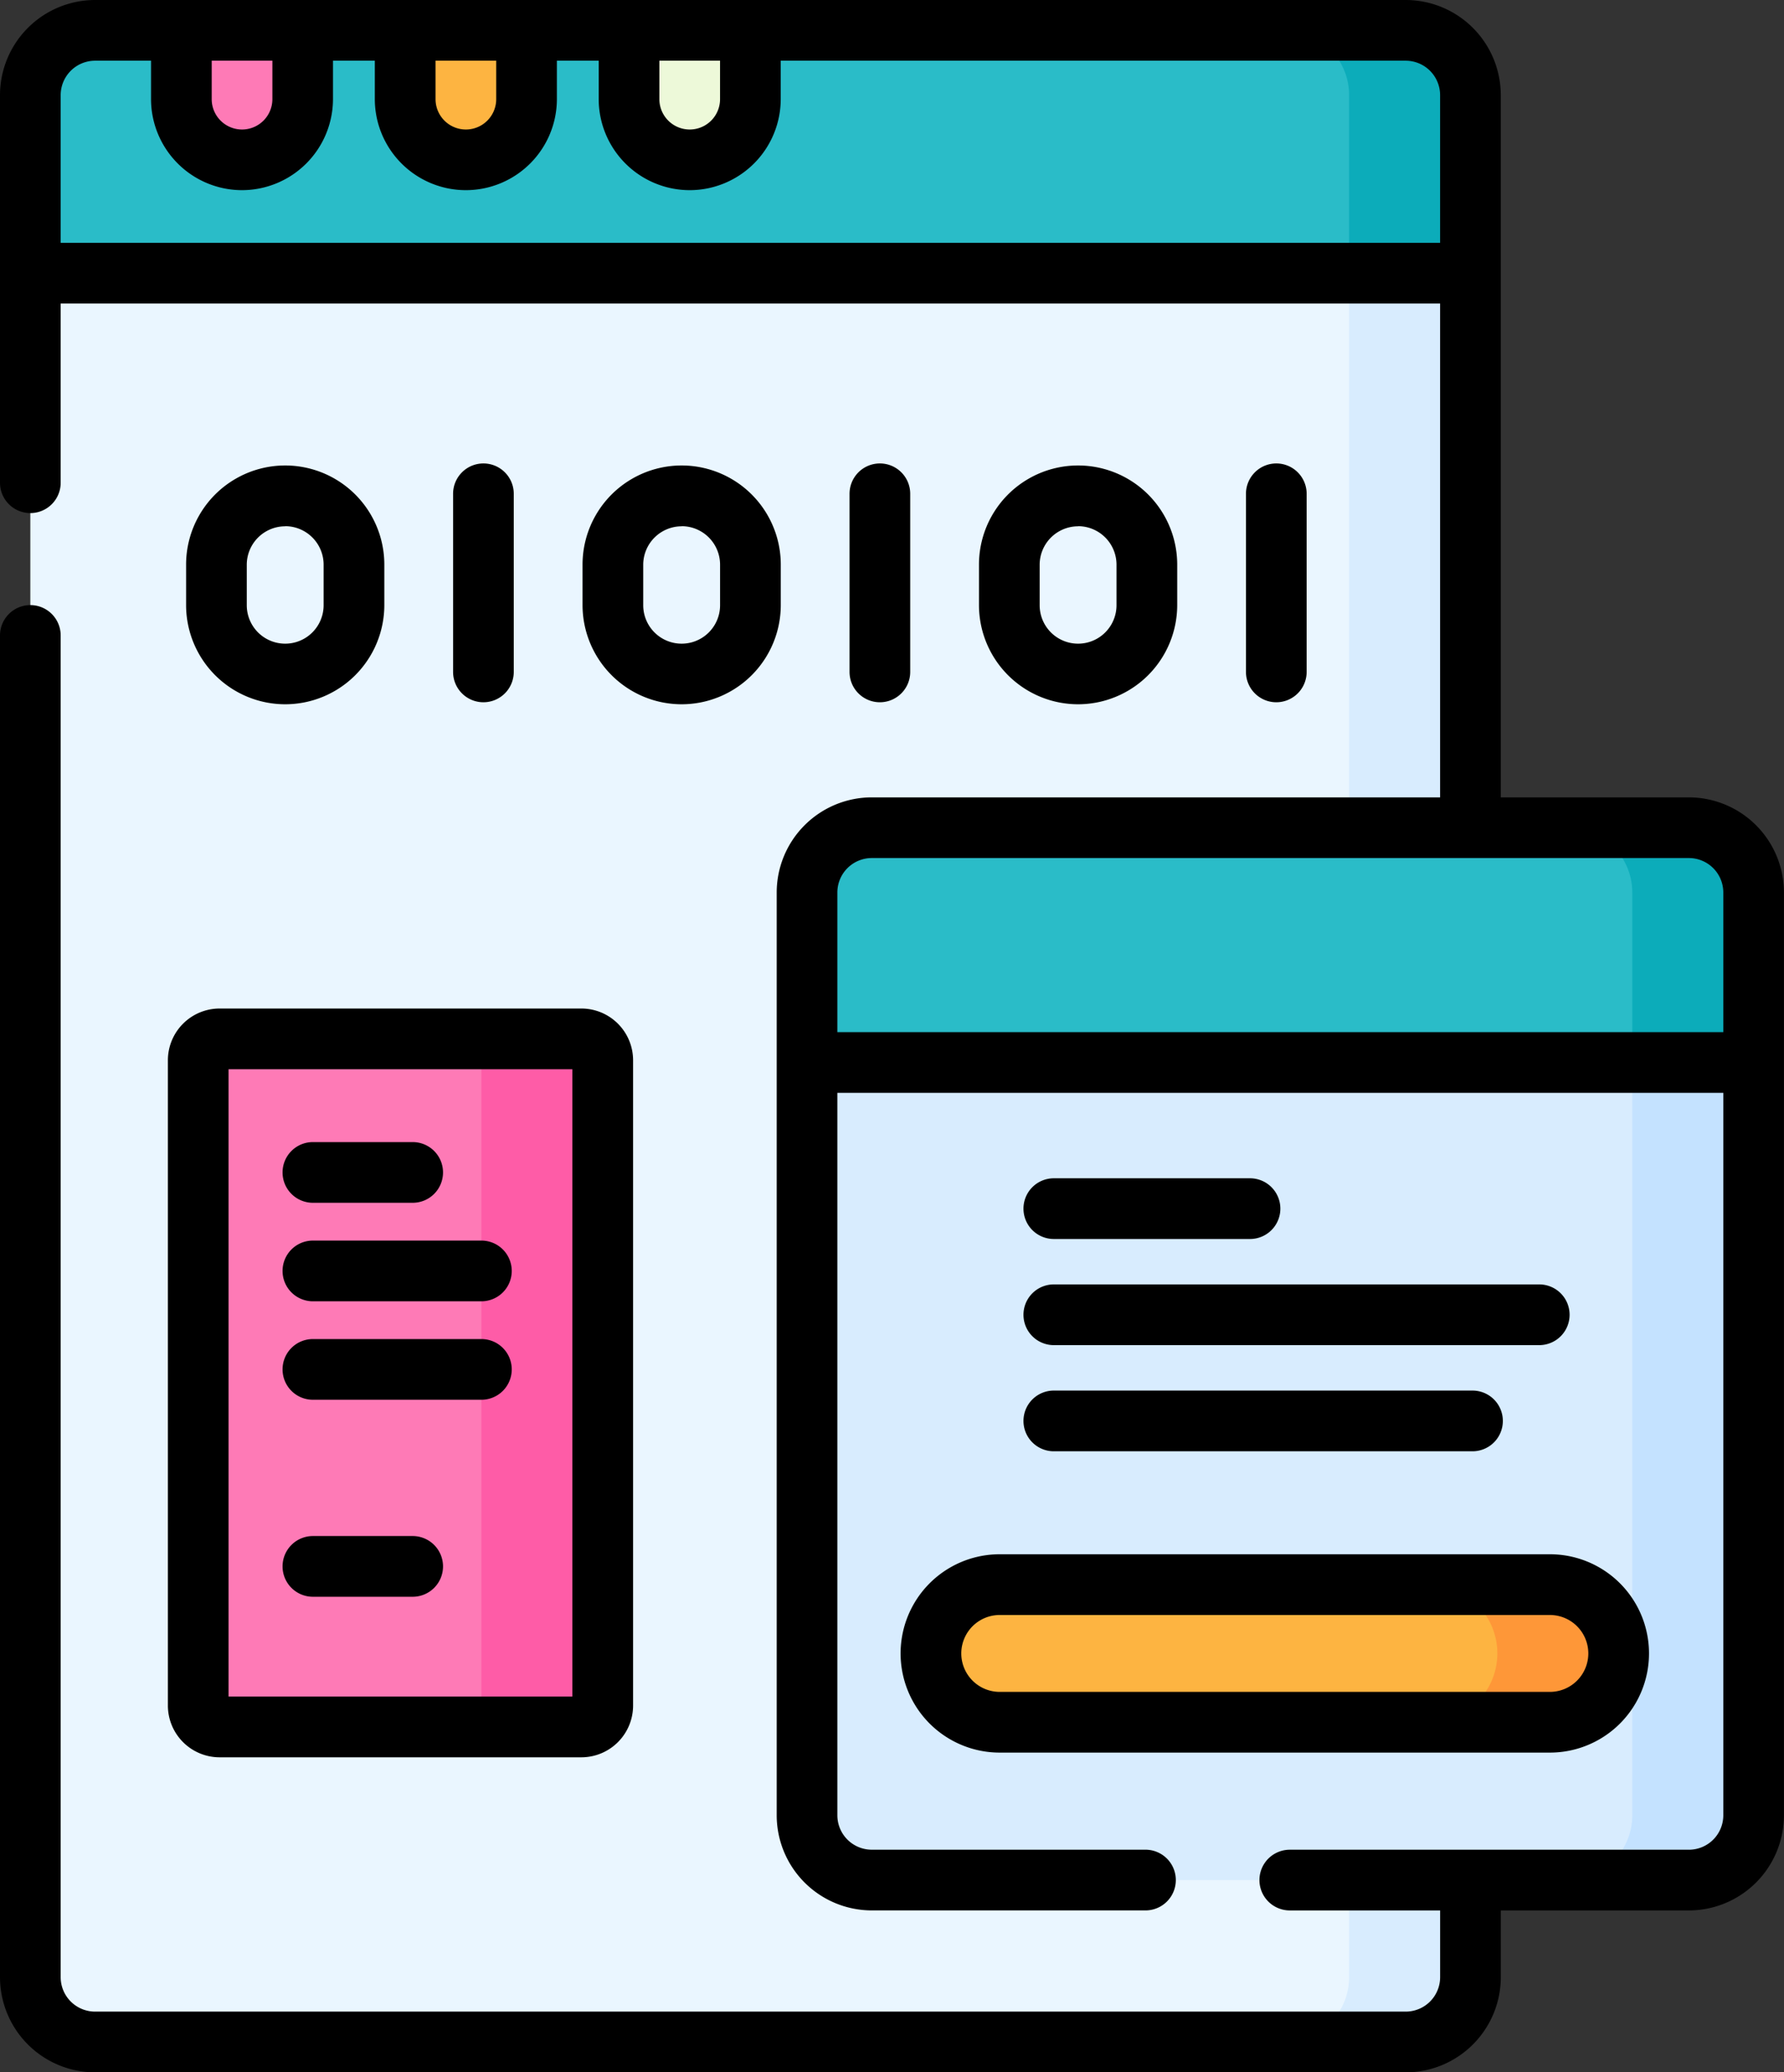 <svg xmlns="http://www.w3.org/2000/svg" width="73.213" height="85" viewBox="0 0 73.213 85">
  <rect x="0" y="0" width="73.213" height="85" fill="#333333" stroke="none"/>
  <g id="codigo-binario" transform="translate(-35.5)">
    <path id="Trazado_659369" data-name="Trazado 659369" d="M99.445,90.01H45.656A2.656,2.656,0,0,1,43,87.353v-77.2A2.656,2.656,0,0,1,45.656,7.5H99.445a2.656,2.656,0,0,1,2.656,2.656v77.2A2.656,2.656,0,0,1,99.445,90.01Z" transform="translate(-6.255 -6.255)" fill="#eaf6ff"/>
    <path id="Trazado_659370" data-name="Trazado 659370" d="M357.98,7.5H353a2.656,2.656,0,0,1,2.656,2.656v77.2A2.656,2.656,0,0,1,353,90.01h4.98a2.656,2.656,0,0,0,2.656-2.656v-77.2A2.656,2.656,0,0,0,357.98,7.5Z" transform="translate(-264.79 -6.255)" fill="#d8ecfe"/>
    <path id="Trazado_659371" data-name="Trazado 659371" d="M102.1,17.461H43v-7.3A2.656,2.656,0,0,1,45.656,7.5H99.445a2.656,2.656,0,0,1,2.656,2.656Z" transform="translate(-6.255 -6.255)" fill="#2abcc8"/>
    <path id="Trazado_659372" data-name="Trazado 659372" d="M357.98,7.5H353a2.656,2.656,0,0,1,2.656,2.656v7.3h4.98v-7.3A2.656,2.656,0,0,0,357.98,7.5Z" transform="translate(-264.79 -6.255)" fill="#0cacba"/>
    <path id="Trazado_659373" data-name="Trazado 659373" d="M82.823,12.812h0a2.49,2.49,0,0,1-2.49-2.49V7.5h4.98v2.822A2.49,2.49,0,0,1,82.823,12.812Z" transform="translate(-37.39 -6.255)" fill="#fe7ab6"/>
    <path id="Trazado_659374" data-name="Trazado 659374" d="M138.157,12.812h0a2.49,2.49,0,0,1-2.49-2.49V7.5h4.98v2.822A2.49,2.49,0,0,1,138.157,12.812Z" transform="translate(-83.538 -6.255)" fill="#fdb441"/>
    <path id="Trazado_659375" data-name="Trazado 659375" d="M193.49,12.812h0a2.49,2.49,0,0,1-2.49-2.49V7.5h4.98v2.822A2.49,2.49,0,0,1,193.49,12.812Z" transform="translate(-129.685 -6.255)" fill="#edf9d9"/>
    <path id="Trazado_659376" data-name="Trazado 659376" d="M271.191,247.664H237.656A2.656,2.656,0,0,1,235,245.008V207.156a2.656,2.656,0,0,1,2.656-2.656h33.535a2.656,2.656,0,0,1,2.656,2.656v37.852A2.656,2.656,0,0,1,271.191,247.664Z" transform="translate(-166.38 -170.55)" fill="#d8ecfe"/>
    <path id="Trazado_659377" data-name="Trazado 659377" d="M427.98,204.5H423a2.656,2.656,0,0,1,2.656,2.656v37.852A2.656,2.656,0,0,1,423,247.664h4.98a2.656,2.656,0,0,0,2.656-2.656V207.156A2.656,2.656,0,0,0,427.98,204.5Z" transform="translate(-323.169 -170.55)" fill="#c4e2ff"/>
    <path id="Trazado_659378" data-name="Trazado 659378" d="M265.634,394.322h0a2.822,2.822,0,0,1,2.822-2.822h22.578a2.822,2.822,0,0,1,2.822,2.822h0a2.822,2.822,0,0,1-2.822,2.822H268.456A2.822,2.822,0,0,1,265.634,394.322Z" transform="translate(-191.928 -326.505)" fill="#fdb441"/>
    <path id="Trazado_659379" data-name="Trazado 659379" d="M393.615,391.5h-4.98a2.822,2.822,0,0,1,2.822,2.822h0a2.822,2.822,0,0,1-2.822,2.822h4.98a2.822,2.822,0,0,0,2.822-2.822h0A2.822,2.822,0,0,0,393.615,391.5Z" transform="translate(-294.508 -326.505)" fill="#fe9738"/>
    <path id="Trazado_659380" data-name="Trazado 659380" d="M273.848,214.129H235v-6.973a2.656,2.656,0,0,1,2.656-2.656h33.535a2.656,2.656,0,0,1,2.656,2.656Z" transform="translate(-166.38 -170.55)" fill="#2abcc8"/>
    <path id="Trazado_659381" data-name="Trazado 659381" d="M427.98,204.5H423a2.656,2.656,0,0,1,2.656,2.656v6.973h4.98v-6.973A2.656,2.656,0,0,0,427.98,204.5Z" transform="translate(-323.169 -170.55)" fill="#0cacba"/>
    <path id="Trazado_659382" data-name="Trazado 659382" d="M100.225,284.889H85.376a.876.876,0,0,1-.876-.876v-26.47a.876.876,0,0,1,.876-.876h14.849a.876.876,0,0,1,.876.876v26.47A.876.876,0,0,1,100.225,284.889Z" transform="translate(-40.865 -214.056)" fill="#fe7ab6"/>
    <path id="Trazado_659383" data-name="Trazado 659383" d="M154.2,256.667h-4.98a.876.876,0,0,1,.876.876v26.47a.876.876,0,0,1-.876.876h4.98a.876.876,0,0,0,.876-.876v-26.47A.876.876,0,0,0,154.2,256.667Z" transform="translate(-94.842 -214.056)" fill="#fe5ca7"/>
    <g id="Grupo_960441" data-name="Grupo 960441" transform="translate(35.5 0)">
      <path id="Trazado_659384" data-name="Trazado 659384" d="M95.847,34.836A1.245,1.245,0,0,1,94.6,33.59V3.9A1.413,1.413,0,0,0,93.19,2.49H39.4A1.413,1.413,0,0,0,37.99,3.9V19.8a1.245,1.245,0,0,1-2.49,0V3.9A3.906,3.906,0,0,1,39.4,0H93.19a3.906,3.906,0,0,1,3.9,3.9V33.59A1.245,1.245,0,0,1,95.847,34.836Z" transform="translate(-35.5 0)"/>
      <path id="Trazado_659385" data-name="Trazado 659385" d="M93.19,209.681H39.4a3.906,3.906,0,0,1-3.9-3.9V150.745a1.245,1.245,0,0,1,2.49,0v55.034A1.413,1.413,0,0,0,39.4,207.19H93.19a1.413,1.413,0,0,0,1.411-1.411v-3.606a1.245,1.245,0,0,1,2.49,0v3.606A3.906,3.906,0,0,1,93.19,209.681Z" transform="translate(-35.5 -124.681)"/>
      <path id="Línea_268" data-name="Línea 268" d="M52.044-5.01h-58.3A1.245,1.245,0,0,1-7.5-6.255,1.245,1.245,0,0,1-6.255-7.5h58.3a1.245,1.245,0,0,1,1.245,1.245A1.245,1.245,0,0,1,52.044-5.01Z" transform="translate(7.998 17.461)"/>
      <path id="Trazado_659386" data-name="Trazado 659386" d="M76.568,7.8a3.74,3.74,0,0,1-3.735-3.735V1.245A1.245,1.245,0,0,1,74.078,0h4.98A1.245,1.245,0,0,1,80.3,1.245V4.067A3.74,3.74,0,0,1,76.568,7.8ZM75.323,2.49V4.067a1.245,1.245,0,0,0,2.49,0V2.49Z" transform="translate(-66.635 0)"/>
      <path id="Trazado_659387" data-name="Trazado 659387" d="M131.9,7.8a3.74,3.74,0,0,1-3.735-3.735V1.245A1.245,1.245,0,0,1,129.412,0h4.98a1.245,1.245,0,0,1,1.245,1.245V4.067A3.74,3.74,0,0,1,131.9,7.8ZM130.657,2.49V4.067a1.245,1.245,0,0,0,2.49,0V2.49Z" transform="translate(-112.783 0)"/>
      <path id="Trazado_659388" data-name="Trazado 659388" d="M187.235,7.8A3.74,3.74,0,0,1,183.5,4.067V1.245A1.245,1.245,0,0,1,184.745,0h4.98a1.245,1.245,0,0,1,1.245,1.245V4.067A3.74,3.74,0,0,1,187.235,7.8ZM185.99,2.49V4.067a1.245,1.245,0,1,0,2.49,0V2.49Z" transform="translate(-158.93 0)"/>
      <g id="Grupo_960438" data-name="Grupo 960438" transform="translate(42.002 48.329)">
        <path id="Línea_269" data-name="Línea 269" d="M1.8-5.01H-6.255A1.245,1.245,0,0,1-7.5-6.255,1.245,1.245,0,0,1-6.255-7.5H1.8A1.245,1.245,0,0,1,3.042-6.255,1.245,1.245,0,0,1,1.8-5.01Z" transform="translate(7.5 7.5)"/>
        <path id="Línea_270" data-name="Línea 270" d="M13.667-5.01H-6.255A1.245,1.245,0,0,1-7.5-6.255,1.245,1.245,0,0,1-6.255-7.5H13.667a1.245,1.245,0,0,1,1.245,1.245A1.245,1.245,0,0,1,13.667-5.01Z" transform="translate(7.5 11.853)"/>
        <path id="Línea_271" data-name="Línea 271" d="M10.928-5.01H-6.255A1.245,1.245,0,0,1-7.5-6.255,1.245,1.245,0,0,1-6.255-7.5H10.928a1.245,1.245,0,0,1,1.245,1.245A1.245,1.245,0,0,1,10.928-5.01Z" transform="translate(7.5 16.207)"/>
      </g>
      <path id="Trazado_659389" data-name="Trazado 659389" d="M264.936,242.654h-16.38a1.245,1.245,0,0,1,0-2.49h16.38a1.413,1.413,0,0,0,1.411-1.411V200.9a1.413,1.413,0,0,0-1.411-1.411H231.4a1.413,1.413,0,0,0-1.411,1.411v37.852a1.413,1.413,0,0,0,1.411,1.411h11.234a1.245,1.245,0,0,1,0,2.49H231.4a3.906,3.906,0,0,1-3.9-3.9V200.9a3.906,3.906,0,0,1,3.9-3.9h33.535a3.906,3.906,0,0,1,3.9,3.9v37.852A3.906,3.906,0,0,1,264.936,242.654Z" transform="translate(-195.625 -164.295)"/>
      <path id="Trazado_659390" data-name="Trazado 659390" d="M262.2,384h22.578a4.067,4.067,0,0,1,0,8.135H262.2a4.067,4.067,0,0,1,0-8.135Zm22.578,5.645a1.577,1.577,0,0,0,0-3.154H262.2a1.577,1.577,0,0,0,0,3.154Z" transform="translate(-221.173 -320.25)"/>
      <path id="Línea_272" data-name="Línea 272" d="M31.726-5.01H-6.255A1.245,1.245,0,0,1-7.5-6.255,1.245,1.245,0,0,1-6.255-7.5H31.726a1.245,1.245,0,0,1,1.245,1.245A1.245,1.245,0,0,1,31.726-5.01Z" transform="translate(39.947 49.834)"/>
      <path id="Trazado_659391" data-name="Trazado 659391" d="M93.97,279.879H79.121A2.124,2.124,0,0,1,77,277.758v-26.47a2.124,2.124,0,0,1,2.121-2.121H93.97a2.124,2.124,0,0,1,2.121,2.121v26.47A2.124,2.124,0,0,1,93.97,279.879Zm-14.48-2.49H93.6V251.656H79.49Z" transform="translate(-70.11 -207.801)"/>
      <g id="Grupo_960439" data-name="Grupo 960439" transform="translate(11.596 46.844)">
        <path id="Línea_273" data-name="Línea 273" d="M-2.16-5.01H-6.255A1.245,1.245,0,0,1-7.5-6.255,1.245,1.245,0,0,1-6.255-7.5H-2.16A1.245,1.245,0,0,1-.915-6.255,1.245,1.245,0,0,1-2.16-5.01Z" transform="translate(7.5 7.5)"/>
        <path id="Línea_274" data-name="Línea 274" d="M-2.16-5.01H-6.255A1.245,1.245,0,0,1-7.5-6.255,1.245,1.245,0,0,1-6.255-7.5H-2.16A1.245,1.245,0,0,1-.915-6.255,1.245,1.245,0,0,1-2.16-5.01Z" transform="translate(7.5 23.659)"/>
        <path id="Línea_275" data-name="Línea 275" d="M.66-5.01H-6.255A1.245,1.245,0,0,1-7.5-6.255,1.245,1.245,0,0,1-6.255-7.5H.66A1.245,1.245,0,0,1,1.905-6.255,1.245,1.245,0,0,1,.66-5.01Z" transform="translate(7.5 11.54)"/>
        <path id="Línea_276" data-name="Línea 276" d="M.66-5.01H-6.255A1.245,1.245,0,0,1-7.5-6.255,1.245,1.245,0,0,1-6.255-7.5H.66A1.245,1.245,0,0,1,1.905-6.255,1.245,1.245,0,0,1,.66-5.01Z" transform="translate(7.5 15.579)"/>
      </g>
      <g id="Grupo_960440" data-name="Grupo 960440" transform="translate(7.637 19.009)">
        <path id="Trazado_659392" data-name="Trazado 659392" d="M85.567,124.795a4.072,4.072,0,0,1-4.067-4.067v-1.66a4.067,4.067,0,0,1,8.135,0v1.66A4.072,4.072,0,0,1,85.567,124.795Zm0-7.3a1.579,1.579,0,0,0-1.577,1.577v1.66a1.577,1.577,0,1,0,3.154,0v-1.66A1.579,1.579,0,0,0,85.567,117.49Z" transform="translate(-81.5 -114.917)"/>
        <path id="Línea_277" data-name="Línea 277" d="M-6.255,2.295A1.245,1.245,0,0,1-7.5,1.05v-7.3A1.245,1.245,0,0,1-6.255-7.5,1.245,1.245,0,0,1-5.01-6.255v7.3A1.245,1.245,0,0,1-6.255,2.295Z" transform="translate(18.457 7.5)"/>
        <path id="Trazado_659393" data-name="Trazado 659393" d="M183.567,124.795a4.072,4.072,0,0,1-4.067-4.067v-1.66a4.067,4.067,0,1,1,8.135,0v1.66A4.072,4.072,0,0,1,183.567,124.795Zm0-7.3a1.579,1.579,0,0,0-1.577,1.577v1.66a1.577,1.577,0,0,0,3.154,0v-1.66A1.579,1.579,0,0,0,183.567,117.49Z" transform="translate(-163.23 -114.917)"/>
        <path id="Línea_278" data-name="Línea 278" d="M-6.255,2.295A1.245,1.245,0,0,1-7.5,1.05v-7.3A1.245,1.245,0,0,1-6.255-7.5,1.245,1.245,0,0,1-5.01-6.255v7.3A1.245,1.245,0,0,1-6.255,2.295Z" transform="translate(34.727 7.5)"/>
        <path id="Trazado_659394" data-name="Trazado 659394" d="M281.567,124.795a4.072,4.072,0,0,1-4.067-4.067v-1.66a4.067,4.067,0,1,1,8.135,0v1.66A4.072,4.072,0,0,1,281.567,124.795Zm0-7.3a1.579,1.579,0,0,0-1.577,1.577v1.66a1.577,1.577,0,0,0,3.154,0v-1.66A1.579,1.579,0,0,0,281.567,117.49Z" transform="translate(-244.961 -114.917)"/>
        <path id="Línea_279" data-name="Línea 279" d="M-6.255,2.295A1.245,1.245,0,0,1-7.5,1.05v-7.3A1.245,1.245,0,0,1-6.255-7.5,1.245,1.245,0,0,1-5.01-6.255v7.3A1.245,1.245,0,0,1-6.255,2.295Z" transform="translate(50.996 7.5)"/>
      </g>
    </g>
  </g>
</svg>

